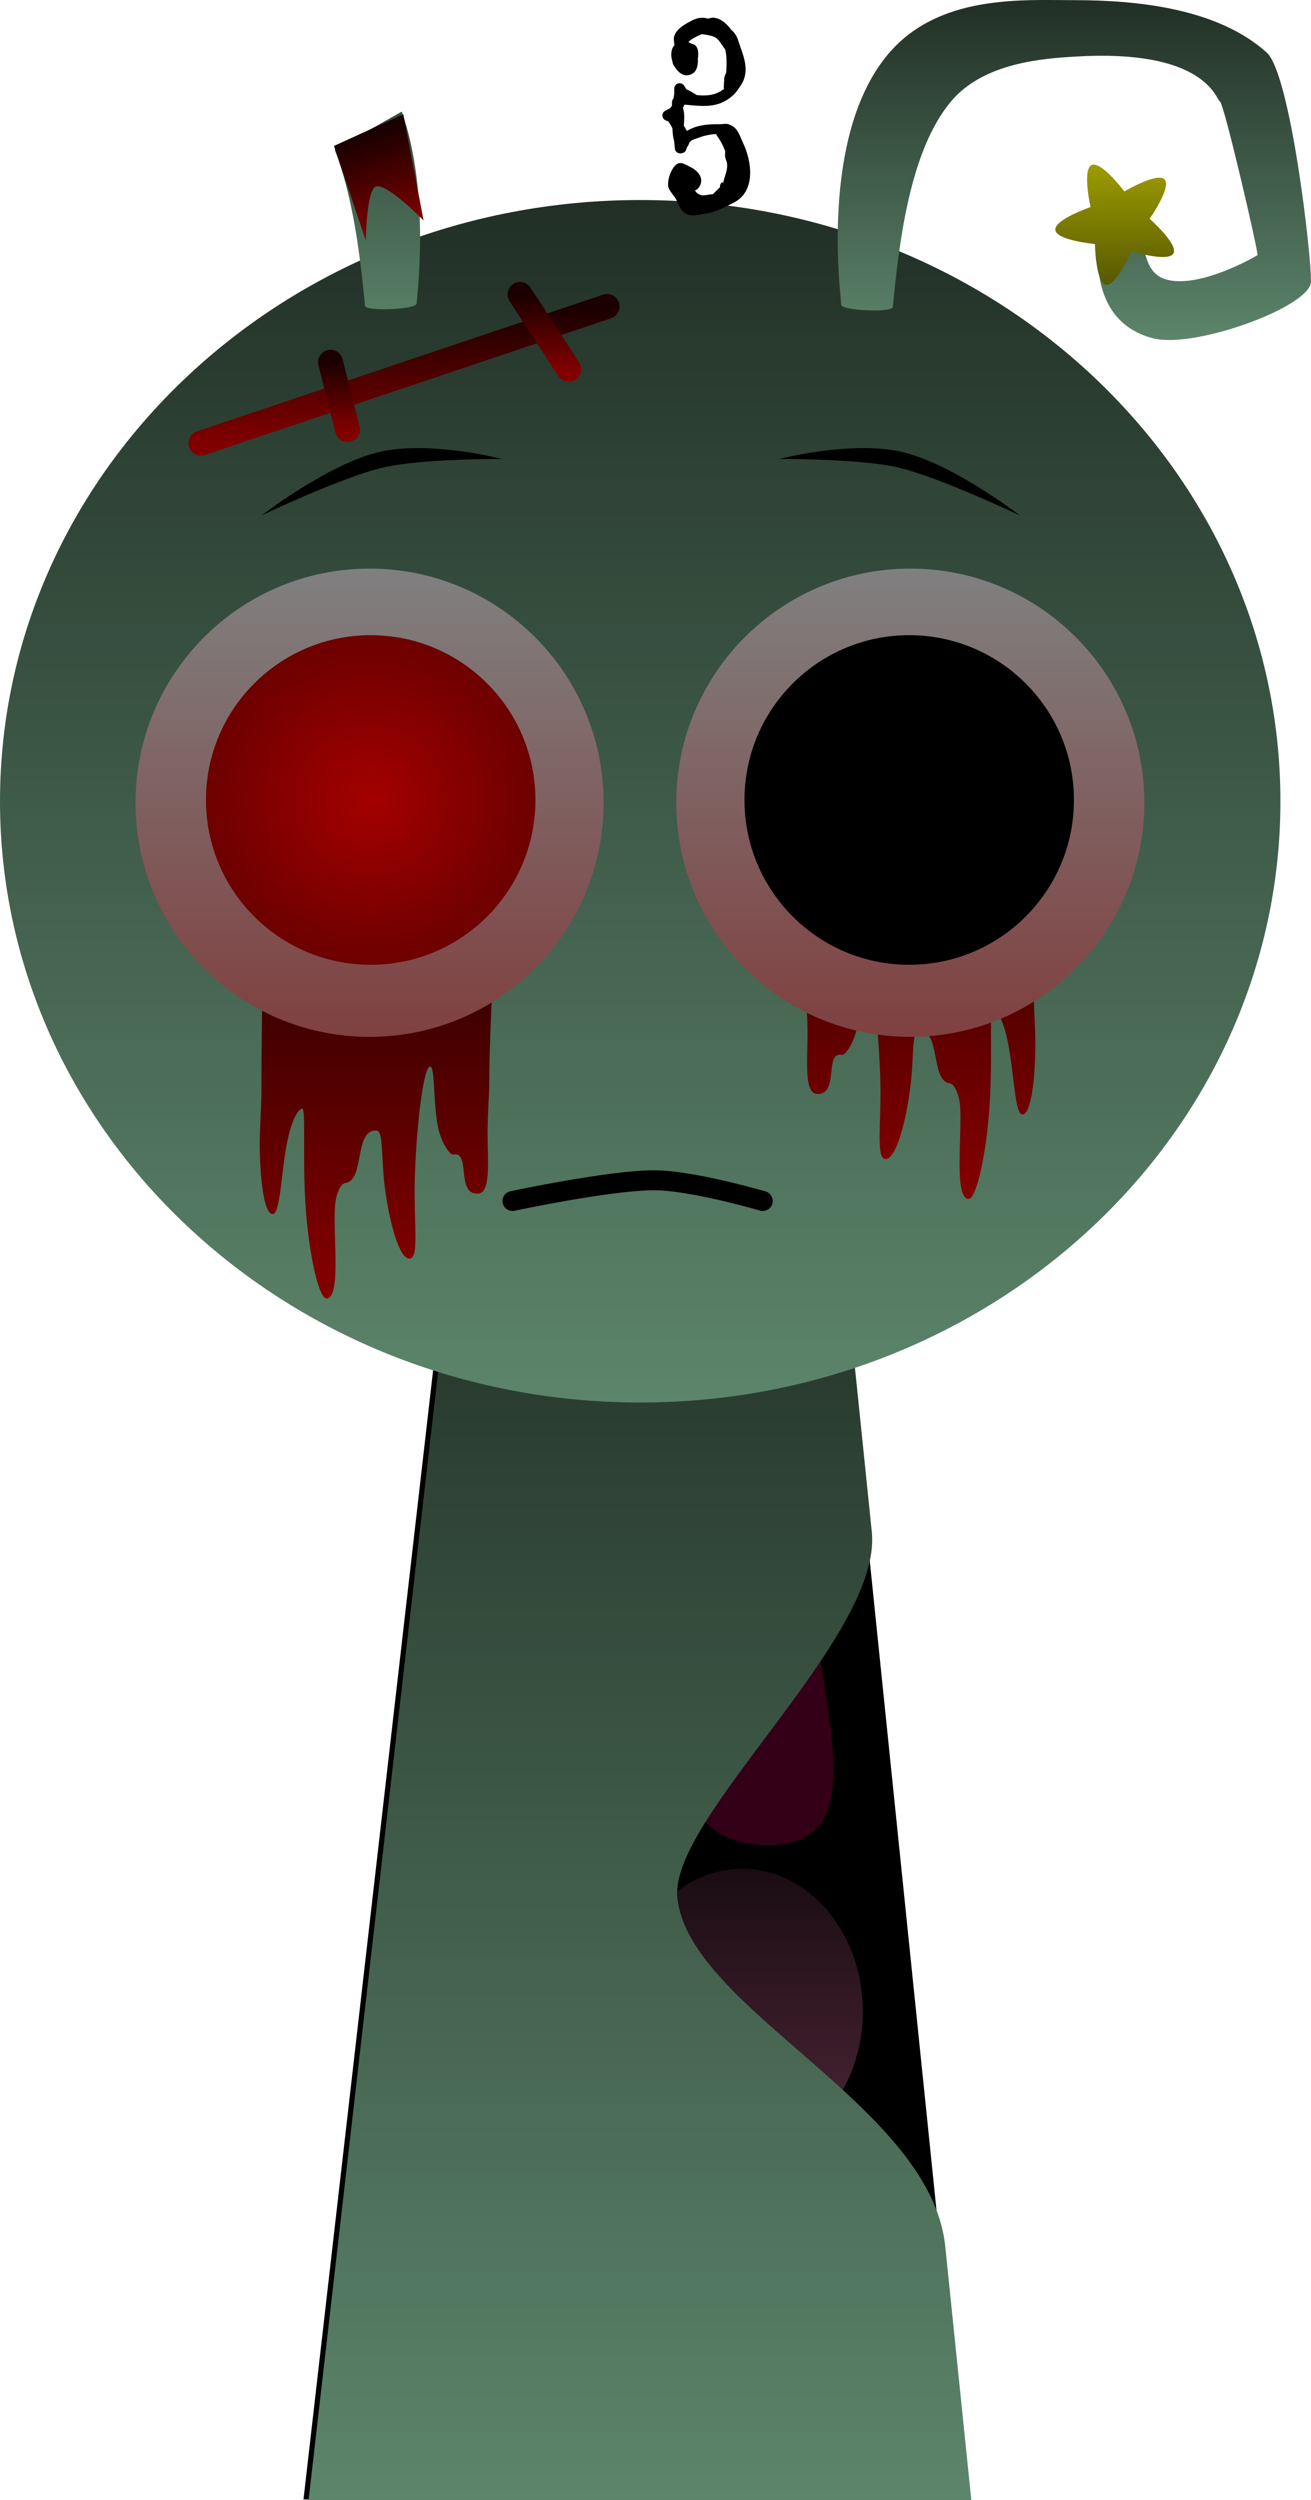 <svg version="1.1" xmlns="http://www.w3.org/2000/svg" xmlns:xlink="http://www.w3.org/1999/xlink" width="131.542" height="250.729" viewBox="0,0,131.542,250.729"><defs><linearGradient x1="246.658" y1="271.539" x2="246.658" y2="297.139" gradientUnits="userSpaceOnUse" id="color-1"><stop offset="0" stop-color="#1a0c12"/><stop offset="1" stop-color="#4d2637"/></linearGradient><linearGradient x1="243.558" y1="264.989" x2="243.558" y2="277.189" gradientUnits="userSpaceOnUse" id="color-2"><stop offset="0" stop-color="#1a0c12"/><stop offset="1" stop-color="#4d2637"/></linearGradient><linearGradient x1="232.558" y1="263.389" x2="232.558" y2="275.589" gradientUnits="userSpaceOnUse" id="color-3"><stop offset="0" stop-color="#1a0c12"/><stop offset="1" stop-color="#4d2637"/></linearGradient><linearGradient x1="229.158" y1="261.989" x2="229.158" y2="274.189" gradientUnits="userSpaceOnUse" id="color-4"><stop offset="0" stop-color="#1a0c12"/><stop offset="1" stop-color="#4d2637"/></linearGradient><linearGradient x1="231.858" y1="258.589" x2="231.858" y2="269.989" gradientUnits="userSpaceOnUse" id="color-5"><stop offset="0" stop-color="#1a0c12"/><stop offset="1" stop-color="#4d2637"/></linearGradient><linearGradient x1="250.258" y1="244.189" x2="250.258" y2="272.789" gradientUnits="userSpaceOnUse" id="color-6"><stop offset="0" stop-color="#1a0c12"/><stop offset="1" stop-color="#4d2637"/></linearGradient><linearGradient x1="240" y1="175.5" x2="240" y2="307.5" gradientUnits="userSpaceOnUse" id="color-7"><stop offset="0" stop-color="#212f26"/><stop offset="1" stop-color="#5c856b"/></linearGradient><linearGradient x1="240.027" y1="76.831" x2="240.027" y2="197.428" gradientUnits="userSpaceOnUse" id="color-8"><stop offset="0" stop-color="#212f26"/><stop offset="1" stop-color="#5c856b"/></linearGradient><linearGradient x1="214.191" y1="142.059" x2="214.191" y2="184.29" gradientUnits="userSpaceOnUse" id="color-9"><stop offset="0" stop-color="#1a0000"/><stop offset="1" stop-color="#800000"/></linearGradient><linearGradient x1="267.334" y1="132.068" x2="267.334" y2="174.299" gradientUnits="userSpaceOnUse" id="color-10"><stop offset="0" stop-color="#1a0000"/><stop offset="1" stop-color="#800000"/></linearGradient><linearGradient x1="212.871" y1="113.795" x2="212.871" y2="160.756" gradientUnits="userSpaceOnUse" id="color-11"><stop offset="0" stop-color="#808080"/><stop offset="1" stop-color="#804040"/></linearGradient><radialGradient cx="212.983" cy="137" r="16.528" gradientUnits="userSpaceOnUse" id="color-12"><stop offset="0" stop-color="#a40000"/><stop offset="1" stop-color="#6d0000"/></radialGradient><linearGradient x1="267.129" y1="113.795" x2="267.129" y2="160.756" gradientUnits="userSpaceOnUse" id="color-13"><stop offset="0" stop-color="#808080"/><stop offset="1" stop-color="#804040"/></linearGradient><linearGradient x1="194.196" y1="56.651" x2="194.196" y2="90.752" gradientUnits="userSpaceOnUse" id="color-14"><stop offset="0" stop-color="#212f26"/><stop offset="1" stop-color="#5c856b"/></linearGradient><linearGradient x1="190.152" y1="73.157" x2="190.152" y2="85.205" gradientUnits="userSpaceOnUse" id="color-15"><stop offset="0" stop-color="#9c9c00"/><stop offset="1" stop-color="#575800"/></linearGradient><linearGradient x1="283.589" y1="56.771" x2="283.589" y2="90.871" gradientUnits="userSpaceOnUse" id="color-16"><stop offset="0" stop-color="#212f26"/><stop offset="1" stop-color="#5c856b"/></linearGradient><linearGradient x1="287.633" y1="73.276" x2="287.633" y2="85.325" gradientUnits="userSpaceOnUse" id="color-17"><stop offset="0" stop-color="#9c9c00"/><stop offset="1" stop-color="#575800"/></linearGradient><linearGradient x1="212.431" y1="70.351" x2="215.618" y2="79.82" gradientUnits="userSpaceOnUse" id="color-18"><stop offset="0" stop-color="#1a0000"/><stop offset="1" stop-color="#800000"/></linearGradient><linearGradient x1="216.329" y1="87.508" x2="216.329" y2="101.211" gradientUnits="userSpaceOnUse" id="color-19"><stop offset="0" stop-color="#1a0000"/><stop offset="1" stop-color="#800000"/></linearGradient><linearGradient x1="230.409" y1="86.296" x2="230.409" y2="93.801" gradientUnits="userSpaceOnUse" id="color-20"><stop offset="0" stop-color="#1a0000"/><stop offset="1" stop-color="#800000"/></linearGradient><linearGradient x1="209.804" y1="93.1" x2="209.804" y2="99.845" gradientUnits="userSpaceOnUse" id="color-21"><stop offset="0" stop-color="#1a0000"/><stop offset="1" stop-color="#800000"/></linearGradient></defs><g transform="translate(-175.79,-56.771)"><g data-paper-data="{&quot;isPaintingLayer&quot;:true}" fill-rule="nonzero" stroke-linejoin="miter" stroke-miterlimit="10" stroke-dasharray="" stroke-dashoffset="0" style="mix-blend-mode: normal"><path d="M206.24,307.436l15.143,-131.842l37.783,-0.158c0,0 1.742,16.941 3.589,34.9c1.081,10.517 5.912,57.496 7.367,71.645c1.452,14.121 2.618,25.455 2.618,25.455z" fill="#000000" stroke="none" stroke-width="0" stroke-linecap="butt"/><path d="M258.281,224.274c1.365,9.216 3.31,18.163 -6.372,17.509c-7.506,-0.507 -9.023,-7.95 -9.023,-17.34c0,-9.39 1.872,-17.001 6.031,-17.001c4.159,0 7.948,7.273 9.364,16.832z" data-paper-data="{&quot;index&quot;:null}" fill="#330017" stroke="none" stroke-width="0" stroke-linecap="butt"/><g stroke="none" stroke-width="0" stroke-linecap="butt"><path d="M243.858,297.139v-25.6h5.6v25.6z" fill="url(#color-1)"/><path d="M243.558,264.989c8.063,0 14.6,2.731 14.6,6.1c0,3.369 -6.537,6.1 -14.6,6.1c-8.063,0 -14.6,-2.731 -14.6,-6.1c0,-3.369 6.537,-6.1 14.6,-6.1z" fill="url(#color-2)"/><path d="M232.558,263.389c6.517,0 11.8,-1.069 11.8,2.3c0,3.369 -5.483,12.3 -12,12.3c-10.717,0 -11.6,-5.131 -11.6,-8.5c0,-3.369 5.283,-6.1 11.8,-6.1z" fill="url(#color-3)"/><path d="M229.158,261.989c8.063,0 14.6,2.731 14.6,6.1c0,3.369 -6.537,6.1 -14.6,6.1c-8.063,0 -14.6,-2.731 -14.6,-6.1c0,-3.369 6.537,-6.1 14.6,-6.1z" fill="url(#color-4)"/><path d="M231.858,258.589c6.122,0 11.085,2.552 11.085,5.7c0,3.148 -4.963,5.7 -11.085,5.7c-6.122,0 -11.085,-2.552 -11.085,-5.7c0,-3.148 4.963,-5.7 11.085,-5.7z" fill="url(#color-5)"/><path d="M250.258,244.189c6.683,0 12.1,6.402 12.1,14.3c0,7.898 -5.417,14.3 -12.1,14.3c-6.683,0 -12.1,-6.402 -12.1,-14.3c0,-7.898 5.417,-14.3 12.1,-14.3z" fill="url(#color-6)"/></g><path d="M206.75,307.5l15.143,-131.842l37.783,-0.158c0,0 1.742,16.941 3.589,34.9c1.081,10.517 -20.337,28.668 -19.513,36.686c1.146,11.149 25.425,20.81 26.88,34.958c1.452,14.121 2.618,25.455 2.618,25.455z" fill="url(#color-7)" stroke="none" stroke-width="0" stroke-linecap="butt"/><path d="M175.79,137.129c0,-33.302 28.76,-60.298 64.237,-60.298c35.477,0 64.237,26.996 64.237,60.298c0,33.302 -28.76,60.298 -64.237,60.298c-35.477,0 -64.237,-26.996 -64.237,-60.298z" fill="url(#color-8)" stroke="none" stroke-width="0" stroke-linecap="butt"/><path d="M203.162,178.531c-0.781,0.029 -1.229,-2.739 -1.307,-6.459c-0.039,-1.871 0.164,-3.983 0.164,-6.101c0,-7.536 0.343,-23.912 0.343,-23.912h23.657c0,0 -1.143,16.098 -1.143,23.485c0,1.139 -0.199,3.378 -0.16,5.535c0.049,2.744 0.237,5.354 -0.984,5.397c-2.219,0.077 -0.683,-4.25 -2.442,-3.923c-0.414,0.077 -1.326,-1.386 -1.601,-2.98c-0.472,-2.733 -0.236,-6.238 -0.826,-5.817c-0.65,0.463 -1.339,6.426 -1.461,11.525c-0.099,4.107 0.451,7.583 -0.471,7.712c-1.083,0.151 -2.115,-3.779 -2.552,-7.331c-0.351,-2.855 -0.105,-5.464 -0.802,-5.513c-2.296,-0.16 -1.156,5.05 -3.162,5.267c-0.413,0.045 -0.964,1.077 -1.027,2.508c-0.147,3.328 0.584,8.814 -0.785,9.074c-0.828,0.158 -1.846,-4.572 -2.159,-9.358c-0.32,-4.888 0.07,-9.835 -0.355,-9.689c-0.682,0.233 -1.3,2.098 -1.64,4.2c-0.477,2.946 -0.6,6.356 -1.286,6.381z" fill="url(#color-9)" stroke="none" stroke-width="0" stroke-linecap="butt"/><path d="M278.363,168.54c-0.685,-0.025 -0.809,-3.435 -1.286,-6.381c-0.34,-2.101 -0.958,-3.966 -1.64,-4.2c-0.425,-0.145 -0.035,4.801 -0.355,9.689c-0.313,4.785 -1.331,9.515 -2.159,9.358c-1.369,-0.26 -0.638,-5.747 -0.785,-9.074c-0.063,-1.431 -0.614,-2.463 -1.027,-2.508c-2.006,-0.217 -0.866,-5.427 -3.162,-5.267c-0.697,0.049 -0.451,2.658 -0.802,5.513c-0.437,3.551 -1.469,7.482 -2.552,7.331c-0.922,-0.128 -0.372,-3.605 -0.471,-7.712c-0.123,-5.099 -0.811,-11.061 -1.461,-11.525c-0.59,-0.421 -0.355,3.084 -0.826,5.817c-0.275,1.593 -1.187,3.057 -1.601,2.98c-1.759,-0.326 -0.223,4.001 -2.442,3.923c-1.221,-0.042 -1.033,-2.653 -0.984,-5.397c0.039,-2.157 -0.16,-4.396 -0.16,-5.535c0,-7.388 -1.143,-23.485 -1.143,-23.485h23.657c0,0 0.343,16.376 0.343,23.912c0,2.118 0.203,4.23 0.164,6.101c-0.078,3.72 -0.526,6.488 -1.307,6.459z" data-paper-data="{&quot;index&quot;:null}" fill="url(#color-10)" stroke="none" stroke-width="0" stroke-linecap="butt"/><path d="M189.39,137.276c0,-12.968 10.513,-23.481 23.481,-23.481c12.968,0 23.481,10.513 23.481,23.481c0,12.968 -10.513,23.481 -23.481,23.481c-12.968,0 -23.481,-10.513 -23.481,-23.481z" fill="url(#color-11)" stroke="none" stroke-width="0" stroke-linecap="butt"/><path d="M196.456,137c0,-9.128 7.4,-16.528 16.528,-16.528c9.128,0 16.528,7.4 16.528,16.528c0,9.128 -7.4,16.528 -16.528,16.528c-9.128,0 -16.528,-7.4 -16.528,-16.528z" fill="url(#color-12)" stroke="none" stroke-width="0" stroke-linecap="butt"/><path d="M267.129,160.756c-12.968,0 -23.481,-10.513 -23.481,-23.481c0,-12.968 10.513,-23.481 23.481,-23.481c12.968,0 23.481,10.513 23.481,23.481c0,12.968 -10.513,23.481 -23.481,23.481z" data-paper-data="{&quot;index&quot;:null}" fill="url(#color-13)" stroke="none" stroke-width="0" stroke-linecap="butt"/><path d="M267.017,153.528c-9.128,0 -16.528,-7.4 -16.528,-16.528c0,-9.128 7.4,-16.528 16.528,-16.528c9.128,0 16.528,7.4 16.528,16.528c0,9.128 -7.4,16.528 -16.528,16.528z" data-paper-data="{&quot;index&quot;:null}" fill="#000000" stroke="none" stroke-width="0" stroke-linecap="butt"/><path d="M202.028,108.467c0,0 6.709,-5.169 11.797,-6.364c5.088,-1.194 12.334,0.699 12.334,0.699c0,0 -8.038,-0.06 -11.968,0.862c-4.106,0.964 -12.164,4.802 -12.164,4.802z" fill="#000000" stroke="none" stroke-width="0" stroke-linecap="butt"/><path d="M265.962,103.665c-3.929,-0.922 -11.968,-0.862 -11.968,-0.862c0,0 7.246,-1.894 12.334,-0.699c5.088,1.194 11.797,6.364 11.797,6.364c0,0 -8.057,-3.838 -12.164,-4.802z" data-paper-data="{&quot;index&quot;:null}" fill="#000000" stroke="none" stroke-width="0" stroke-linecap="butt"/><g stroke="none" stroke-width="0" stroke-linecap="butt"><path d="M217.598,87.201c0,0.622 -5.128,0.826 -5.184,0.24c-0.468,-4.818 -1.162,-10.836 -3.042,-15.658c2.219,-1.299 4.502,-2.548 6.734,-3.823c2.9,8.309 1.492,18.524 1.492,19.241z" fill="url(#color-14)"/><path d="" fill="url(#color-15)"/></g><g data-paper-data="{&quot;index&quot;:null}" stroke="none" stroke-width="0" stroke-linecap="butt"><path d="M260.187,87.32c0,-0.901 -2.222,-16.794 4.668,-25.063c5.066,-6.081 13.514,-5.469 18.756,-5.469c6.167,0 14.283,0.775 19.268,5.243c2.411,2.161 4.506,20.466 4.452,22.988c-0.054,2.522 -11.693,6.762 -15.862,5.678c-7.179,-1.867 -5.289,-10.68 -5.289,-10.423c0,0.032 2.281,-1.291 3.484,-0.644c1.174,0.632 0.498,4.256 2.934,5.104c3.323,1.158 9.224,-2.263 9.363,-2.379c0.138,-0.116 -3.335,-15.146 -3.761,-15.402c-0.425,-0.255 -1.478,-5.317 -14.588,-4.503c-3.105,0.193 -9.14,0.582 -12.415,4.511c-4.088,4.905 -5.175,13.907 -5.824,20.597c-0.057,0.587 -5.184,0.383 -5.184,-0.24z" fill="url(#color-16)"/><path d="M285.654,81.244c0,0 -3.853,-0.359 -3.976,-1.406c-0.126,-1.047 3.534,-2.301 3.534,-2.301c0,0 -0.85,-3.775 0.109,-4.217c0.958,-0.442 3.281,2.651 3.281,2.651c0,0 3.327,-1.974 4.043,-1.2c0.717,0.773 -1.507,3.94 -1.507,3.94c0,0 2.906,2.554 2.391,3.475c-0.514,0.921 -4.213,-0.216 -4.213,-0.216c0,0 -1.531,3.552 -2.565,3.347c-1.036,-0.204 -1.098,-4.072 -1.098,-4.072z" fill="url(#color-17)"/></g><g data-paper-data="{&quot;index&quot;:null}" fill="#000000" stroke="none" stroke-width="0" stroke-linecap="butt"><path d="M243.916,66.154c0.378,-0.385 0.762,-0.007 0.762,-0.007l-0.132,0.041c1.453,0.133 2.813,0.471 4.032,-0.626c0.28,-0.252 0.505,-0.625 0.713,-0.938c0.563,-0.848 0.073,-1.952 -0.251,-2.837c-0.098,-0.268 -0.222,-0.797 -0.414,-1.042c-0.158,-0.202 -0.618,-0.356 -0.806,-0.452c-0.603,-0.31 -1.312,-0.956 -2.01,-0.554c-0.332,0.191 -1.229,0.546 -1.335,0.949c-0.028,0.108 -0.028,0.217 -0.016,0.328c0.232,-0.085 0.451,-0.032 0.64,0.106c0.245,0.066 0.446,0.156 0.528,0.263c0.25,0.324 0.244,0.806 0.195,1.212c-0.003,0.028 -0.008,0.055 -0.012,0.082c0.038,0.576 -0.104,1.153 -0.425,1.394c-0.75,0.563 -1.492,0.103 -1.906,-0.623c-0.136,-0.158 -0.198,-0.324 -0.217,-0.493c-0.193,-0.598 -0.169,-1.255 0.204,-1.661c-0.04,-0.321 -0.118,-0.645 -0.014,-0.943c0.26,-0.751 1.201,-1.24 1.863,-1.57c1.143,-0.57 1.99,0.032 2.996,0.55c0.449,0.232 0.798,0.299 1.143,0.721c0.35,0.428 0.42,0.87 0.6,1.363c0.471,1.288 0.881,2.551 0.146,3.791c-0.274,0.41 -0.518,0.816 -0.894,1.152c-1.482,1.324 -3.074,1.063 -4.855,0.902l-0.526,-0.346c0,0 -0.385,-0.378 -0.007,-0.762z"/><path d="M246.107,76.333c0.299,0.097 0.831,-0.083 1.212,-0.085c0.134,-0.121 0.255,-0.255 0.336,-0.334c0.126,-0.123 0.255,-0.247 0.383,-0.374c-0.065,-0.326 0.245,-0.531 0.245,-0.531l0.06,0.18c0.09,-0.632 0.42,-1.2 0.409,-1.842c-0.009,-0.537 -0.282,-0.641 -0.205,-1.251c0.006,-0.047 0.01,-0.097 0.014,-0.148c-0.216,-0.576 -0.5,-1.109 -0.823,-1.547c0,0 -0.055,-0.075 -0.088,-0.186c-0.614,0.032 -1.265,0.17 -1.725,0.358c-0.257,0.105 -0.708,0.186 -0.918,0.429c-0.096,0.111 -0.09,0.291 -0.191,0.397c-0.005,0.005 -0.011,0.011 -0.016,0.016l0.004,0.003l-0.1,0.157l-0.048,0.165c-0.058,0.215 -0.246,0.377 -0.474,0.397c-0.046,0.013 -0.094,0.019 -0.143,0.019c-0.283,0 -0.515,-0.218 -0.537,-0.495l-0.068,-0.732c-0.123,-0.42 -0.162,-0.844 -0.171,-1.272c-0.113,-0.258 -0.259,-0.497 -0.444,-0.723l-0.201,-0.075c-0.211,-0.073 -0.363,-0.274 -0.363,-0.51c0,-0.215 0.126,-0.4 0.308,-0.487l0.437,-0.219c0.09,-0.098 0.156,-0.183 0.206,-0.262l0.011,-0.377c0.003,-0.144 0.063,-0.274 0.159,-0.369c0.01,-0.119 0.026,-0.257 0.064,-0.424l0.003,-0.556c0.002,-0.296 0.242,-0.536 0.539,-0.536c0.194,0 0.364,0.102 0.459,0.256l0.225,0.352c0.325,0.147 0.634,0.328 0.936,0.517c0,0 0.456,0.287 0.169,0.743c-0.287,0.456 -0.743,0.169 -0.743,0.169c-0.141,-0.089 -0.284,-0.175 -0.428,-0.26c-0.047,0.206 -0.149,0.433 -0.272,0.654l0.007,0.115l-0.003,0c0.001,0.004 0.003,0.008 0.004,0.012c0.167,0.533 0.103,1.117 0.066,1.701c0.103,0.171 0.215,0.345 0.309,0.521c0.053,-0.031 0.104,-0.059 0.152,-0.085c1.018,-0.551 2.044,-0.593 3.171,-0.586c0.292,0.002 0.6,-0.085 0.877,0.009c0.917,0.312 1.061,1.084 1.426,1.846c0.903,1.886 1.278,4.777 -0.805,5.948c-0.923,0.476 -2.069,1.063 -3.082,1.193c-0.825,0.106 -1.499,0.386 -2.188,-0.289c-0.252,-0.247 -0.503,-0.954 -0.685,-1.26c-0.175,-0.294 -0.667,-0.822 -0.732,-1.161c-0.058,-0.3 -0.001,-0.616 0.063,-0.916c0.09,-0.419 0.504,-1.365 1.003,-1.464c0.372,-0.074 0.739,0.189 1.083,0.35c0.792,0.369 1.55,1.161 0.926,2.082c-0.096,0.142 -0.242,0.239 -0.402,0.316c0.127,0.2 0.312,0.36 0.592,0.451z"/><path d="M246.19,60.201c-0.562,0.256 -1.405,0.604 -1.499,1.125c-0.04,0.221 -0.01,0.449 -0.016,0.674c0,0 -0.023,0.538 -0.562,0.515c-0.538,-0.023 -0.515,-0.562 -0.515,-0.562c0.018,-0.304 -0.026,-0.619 0.053,-0.913c0.16,-0.596 0.618,-0.987 1.139,-1.301c-0.023,-0.072 -0.032,-0.159 -0.018,-0.264c0.074,-0.534 0.608,-0.459 0.608,-0.459l0.461,0.064c0.05,0.006 0.1,0.012 0.149,0.017c0.345,-0.194 0.915,-0.55 1.296,-0.553c1.169,-0.008 2.164,1.43 2.492,2.432c0.214,0.18 0.173,0.488 0.173,0.488l-0.006,0.044l0.093,0.297c0.018,0.054 0.028,0.112 0.028,0.173c0,0.151 -0.062,0.288 -0.163,0.386c0.009,0.676 0.021,1.365 -0.16,2.014c-0.007,0.026 -0.014,0.052 -0.02,0.079c-0.008,0.197 -0.014,0.391 -0.017,0.583l-0.07,0.08l0.042,0.016l-0.223,0.568c-0.076,0.206 -0.274,0.354 -0.506,0.354c-0.298,0 -0.539,-0.241 -0.539,-0.539c0,-0.01 0,-0.02 0.001,-0.03l0.031,-0.634l0.019,0.001c-0.003,-0.028 -0.006,-0.056 -0.008,-0.084c-0.018,-0.26 0.106,-0.501 0.21,-0.748c0.03,-0.732 0.074,-1.483 -0.081,-2.175c-0.01,-0.044 -0.021,-0.089 -0.034,-0.134c-0.333,-0.376 -0.561,-0.954 -1.001,-1.194c-0.36,-0.196 -0.888,-0.273 -1.358,-0.324z"/></g><path d="M227.211,177.217c0,0 9.744,-2.081 14.195,-2.081c3.823,0 10.915,2.081 10.915,2.081" fill="none" stroke="#000000" stroke-width="2" stroke-linecap="round"/><path d="M212.488,80.874l-3.187,-9.469l6.955,-3.172l2.036,10.655c0,0 -3.672,-3.789 -4.794,-3.411c-0.927,0.312 -1.01,5.398 -1.01,5.398z" fill="url(#color-18)" stroke="none" stroke-width="0" stroke-linecap="butt"/><path d="M236.704,87.508l-40.749,13.703" fill="none" stroke="url(#color-19)" stroke-width="2.5" stroke-linecap="round"/><path d="M227.967,86.296l4.884,7.505" fill="none" stroke="url(#color-20)" stroke-width="2.5" stroke-linecap="round"/><path d="M210.655,99.845l-1.701,-6.745" fill="none" stroke="url(#color-21)" stroke-width="2.5" stroke-linecap="round"/></g></g></svg>